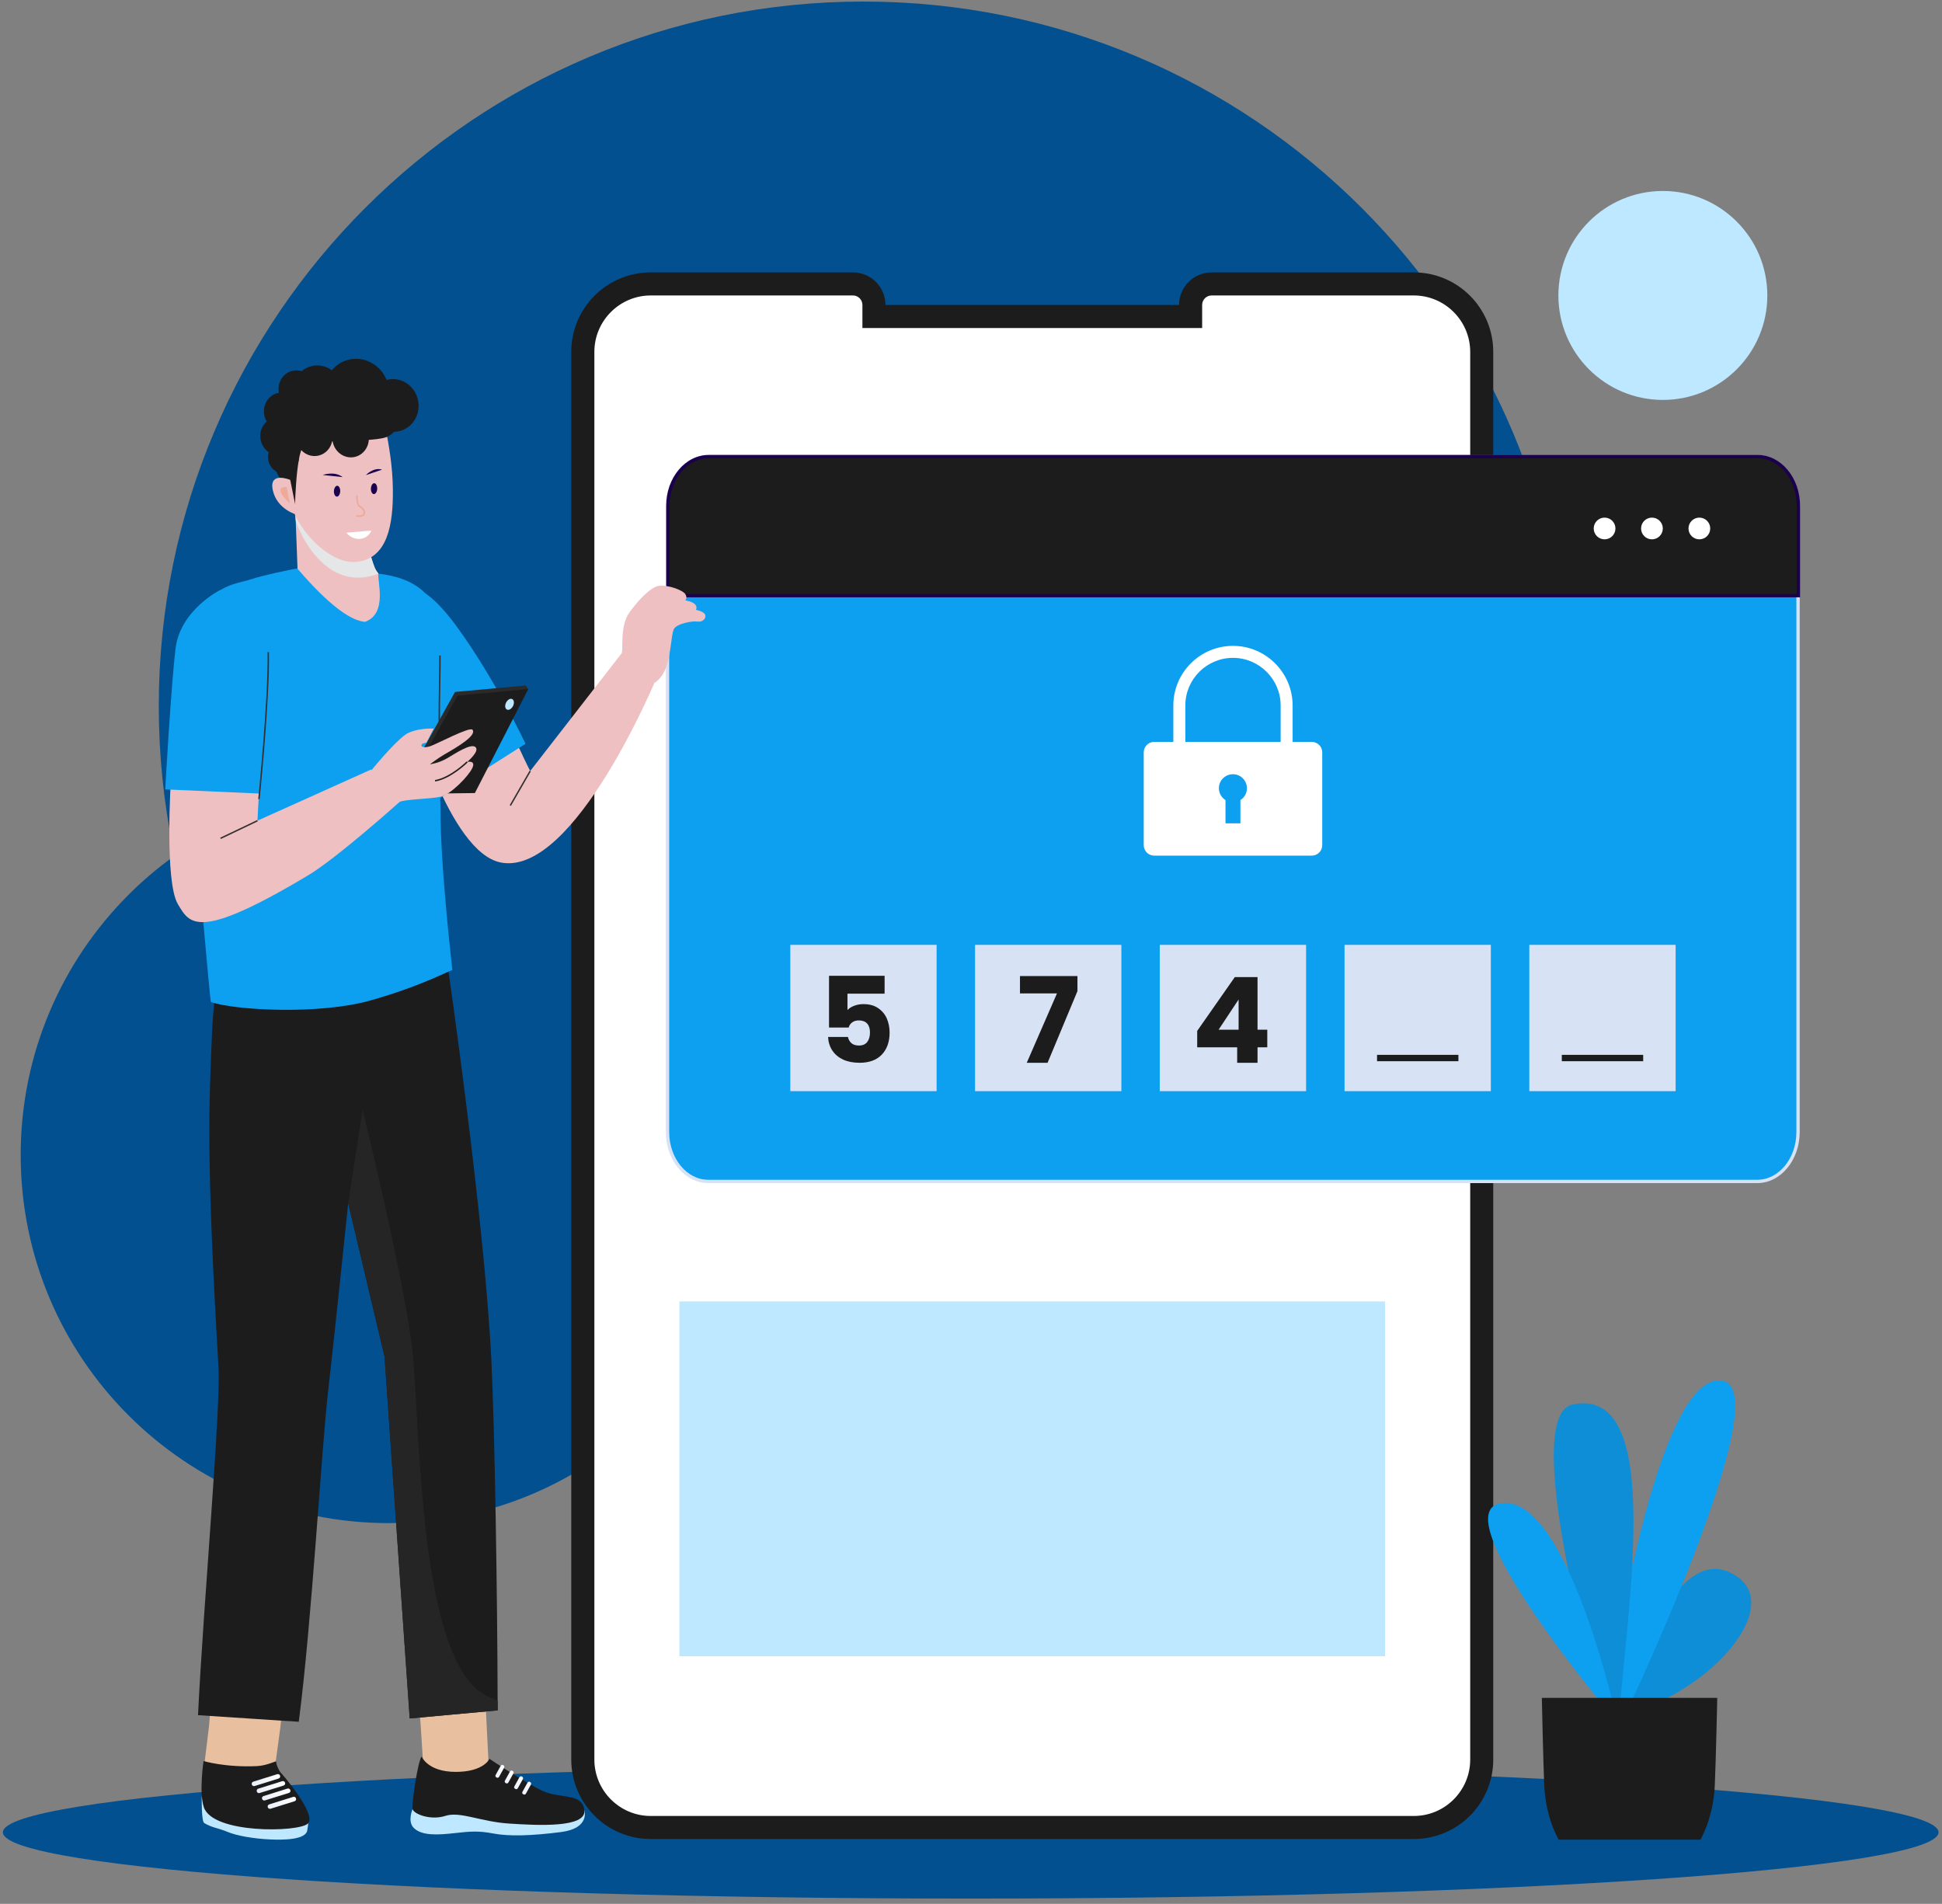 <svg width="254" height="249" viewBox="0 0 254 249" fill="none" xmlns="http://www.w3.org/2000/svg">
<rect x="0" y="0" width="254" height="249" fill="#808080" stroke="none"/>
<path d="M112.933 184.536C163.835 184.536 205.099 143.272 205.099 92.37C205.099 41.468 163.835 0.203 112.933 0.203C62.031 0.203 20.766 41.468 20.766 92.37C20.766 143.272 62.031 184.536 112.933 184.536Z" fill="#02508F"/>
<path d="M217.49 52.306C225.036 52.306 231.154 46.188 231.154 38.642C231.154 31.095 225.036 24.978 217.49 24.978C209.943 24.978 203.826 31.095 203.826 38.642C203.826 46.188 209.943 52.306 217.49 52.306Z" fill="#BDE8FF"/>
<path d="M50.84 199.205C77.424 199.205 98.974 177.654 98.974 151.07C98.974 124.486 77.424 102.936 50.84 102.936C24.256 102.936 2.706 124.486 2.706 151.07C2.706 177.654 24.256 199.205 50.84 199.205Z" fill="#02508F"/>
<path d="M126.962 248.312C196.873 248.312 253.547 244.432 253.547 239.646C253.547 234.861 196.873 230.981 126.962 230.981C57.05 230.981 0.376 234.861 0.376 239.646C0.376 244.432 57.05 248.312 126.962 248.312Z" fill="#02508F"/>
<path d="M195.307 46.027V230.13C195.307 235.87 190.654 240.523 184.913 240.523H85.112C79.371 240.523 74.718 235.87 74.718 230.13V46.021C74.718 40.28 79.371 35.627 85.112 35.627H111.55C113.905 35.627 115.813 37.534 115.813 39.89H154.213C154.213 37.534 156.12 35.627 158.475 35.627H184.907C190.648 35.621 195.307 40.28 195.307 46.027Z" fill="#1C1C1C"/>
<path d="M85.112 237.509C81.048 237.509 77.739 234.2 77.739 230.13V46.021C77.739 41.957 81.048 38.642 85.118 38.642H111.557C112.241 38.642 112.798 39.198 112.798 39.883V42.904H157.233V39.883C157.233 39.198 157.79 38.642 158.475 38.642H184.907C188.977 38.642 192.293 41.957 192.293 46.027V230.13C192.293 234.2 188.984 237.509 184.913 237.509H85.112Z" fill="white"/>
<path d="M82.021 61.214H89.886" stroke="white" stroke-width="0.787" stroke-miterlimit="10" stroke-linecap="round" stroke-linejoin="round"/>
<path d="M82.021 64.158H87.09" stroke="white" stroke-width="0.787" stroke-miterlimit="10" stroke-linecap="round" stroke-linejoin="round"/>
<path d="M235.173 66.168V148.062C235.173 151.634 232.779 154.52 229.835 154.52H92.645C89.707 154.52 87.307 151.634 87.307 148.062V66.168C87.307 62.622 89.707 59.736 92.645 59.736H229.835C232.779 59.736 235.173 62.622 235.173 66.168Z" fill="#0D9FF0"/>
<path d="M229.835 154.737H92.645C89.586 154.737 87.09 151.742 87.09 148.069V66.168C87.09 62.501 89.579 59.525 92.645 59.525H229.835C232.894 59.525 235.39 62.507 235.39 66.168V148.062C235.384 151.742 232.894 154.737 229.835 154.737ZM92.645 59.953C89.822 59.953 87.525 62.744 87.525 66.168V148.062C87.525 151.505 89.822 154.302 92.645 154.302H229.835C232.658 154.302 234.955 151.505 234.955 148.062V66.168C234.955 62.744 232.658 59.953 229.835 59.953H92.645Z" fill="#D7E3F4"/>
<path d="M235.218 66.155V77.906H87.352V66.155C87.352 62.597 89.746 59.717 92.703 59.717H229.88C232.83 59.717 235.218 62.603 235.218 66.155Z" fill="#1C1C1C"/>
<path d="M235.435 78.123H87.134V66.155C87.134 62.488 89.63 59.499 92.702 59.499H229.88C232.945 59.499 235.435 62.482 235.435 66.155V78.123ZM87.563 77.694H235V66.162C235 62.731 232.702 59.941 229.873 59.941H92.702C89.874 59.941 87.57 62.731 87.57 66.162V77.694H87.563Z" fill="#1A004D"/>
<path d="M209.867 70.539C210.652 70.539 211.288 69.903 211.288 69.118C211.288 68.334 210.652 67.698 209.867 67.698C209.082 67.698 208.446 68.334 208.446 69.118C208.446 69.903 209.082 70.539 209.867 70.539Z" fill="white"/>
<path d="M216.062 70.539C216.847 70.539 217.483 69.903 217.483 69.118C217.483 68.334 216.847 67.698 216.062 67.698C215.278 67.698 214.642 68.334 214.642 69.118C214.642 69.903 215.278 70.539 216.062 70.539Z" fill="white"/>
<path d="M222.264 70.539C223.049 70.539 223.685 69.903 223.685 69.118C223.685 68.334 223.049 67.698 222.264 67.698C221.479 67.698 220.843 68.334 220.843 69.118C220.843 69.903 221.479 70.539 222.264 70.539Z" fill="white"/>
<path d="M212.254 223.218C212.254 223.218 218.123 202.027 226.142 205.605C234.162 209.182 224.28 221.208 212.184 224.363" fill="#0D8ED6"/>
<path d="M212.76 208.683C212.76 208.683 218.059 179.045 225.362 180.619C232.664 182.194 212.261 224.933 212.261 224.933L210.757 218.488L213.048 208.683" fill="#0D9FF0"/>
<path d="M210.181 225.867C210.181 225.867 198.219 185.317 205.669 183.704C217.912 181.054 212.683 210.981 211.685 225.579" fill="#0D8ED6"/>
<path d="M211.256 224.005C211.256 224.005 204.958 195.8 196.51 196.587C188.062 197.374 210.827 224.434 210.827 224.434" fill="#0D9FF0"/>
<path d="M224.606 222.066C224.606 222.066 224.434 230.123 224.28 233.566C224.216 235.198 223.8 238.04 222.411 240.606H203.858C202.456 238.04 202.053 235.198 201.976 233.566C201.835 230.123 201.662 222.066 201.662 222.066H224.606Z" fill="#1C1C1C"/>
<path d="M161.266 84.472C156.965 84.472 153.464 87.966 153.464 92.274V99.352H155.032V92.274C155.032 88.837 157.829 86.04 161.266 86.04C164.696 86.04 167.499 88.837 167.499 92.274V99.352H169.067V92.274C169.061 87.973 165.56 84.472 161.266 84.472Z" fill="white"/>
<path d="M171.563 97.029H150.962C150.206 97.029 149.592 97.643 149.592 98.405V110.533C149.592 111.294 150.206 111.909 150.962 111.909H171.563C172.325 111.909 172.939 111.294 172.939 110.533V98.405C172.939 97.643 172.325 97.029 171.563 97.029ZM162.238 104.638V107.685H160.286V104.645C159.768 104.318 159.422 103.742 159.422 103.09C159.422 102.072 160.248 101.259 161.259 101.259C162.27 101.259 163.09 102.078 163.09 103.09C163.096 103.736 162.757 104.312 162.238 104.638Z" fill="white"/>
<path d="M122.501 123.576H103.365V142.712H122.501V123.576Z" fill="#D7E3F4"/>
<path d="M146.667 123.576H127.531V142.712H146.667V123.576Z" fill="#D7E3F4"/>
<path d="M170.827 123.576H151.691V142.712H170.827V123.576Z" fill="#D7E3F4"/>
<path d="M194.993 123.576H175.857V142.712H194.993V123.576Z" fill="#D7E3F4"/>
<path d="M180.107 138.379H190.75" stroke="#1C1C1C" stroke-width="0.833" stroke-miterlimit="10"/>
<path d="M219.16 123.576H200.024V142.712H219.16V123.576Z" fill="#D7E3F4"/>
<path d="M204.273 138.379H214.917" stroke="#1C1C1C" stroke-width="0.833" stroke-miterlimit="10"/>
<path d="M37.074 221.362L36.869 223.774L36.696 225.688L36.075 230.328L34.251 234.846L27.365 234.725L26.744 230.622L27.333 225.81L27.723 221.093L27.781 220.338L37.074 221.362Z" fill="#E9C09F"/>
<path d="M63.87 229.982L63.672 232.843L56.843 233.746L55.307 230.078L55.051 226.13L54.693 220.741L60.197 220.088L63.352 219.71L63.409 220.901L63.454 221.701L63.87 229.982Z" fill="#E9C09F"/>
<path d="M76.433 236.773C76.433 236.773 77.208 239.128 73.362 239.614C69.509 240.107 66.565 240.19 64.555 239.806C62.545 239.422 61.515 239.525 59.422 239.755C57.33 239.986 55.218 240.133 54.136 239.09C53.246 238.238 53.963 236.613 53.963 236.613L65.528 236.37L76.433 236.773Z" fill="#BDE8FF"/>
<path d="M64.024 230.034C64.024 230.034 68.696 233.182 70.981 234.238C73.266 235.294 76.177 234.443 76.433 236.766C76.689 239.09 70.315 238.744 66.578 238.501C62.84 238.258 60.19 236.869 58.251 237.496C56.312 238.123 54.117 237.253 53.963 236.613C53.809 235.973 54.661 230.29 55.147 229.733C55.147 229.733 55.934 231.742 59.608 231.742C63.282 231.742 64.024 230.034 64.024 230.034Z" fill="#1C1C1C"/>
<path d="M68.414 234.654L68.472 234.686C68.581 234.75 68.715 234.706 68.779 234.597L69.445 233.394C69.502 233.285 69.464 233.144 69.362 233.086L69.304 233.054C69.195 232.99 69.061 233.035 68.997 233.144L68.331 234.347C68.267 234.456 68.305 234.597 68.414 234.654Z" fill="url(#paint0_linear_843_824)"/>
<path d="M67.358 233.944L67.416 233.976C67.525 234.04 67.659 233.995 67.723 233.886L68.389 232.683C68.446 232.574 68.408 232.434 68.306 232.376L68.248 232.344C68.139 232.28 68.005 232.325 67.941 232.434L67.275 233.637C67.211 233.746 67.25 233.88 67.358 233.944Z" fill="url(#paint1_linear_843_824)"/>
<path d="M66.123 233.195L66.181 233.227C66.289 233.291 66.424 233.246 66.488 233.138L67.153 231.934C67.211 231.826 67.173 231.685 67.07 231.627L67.013 231.595C66.904 231.531 66.769 231.576 66.705 231.685L66.04 232.888C65.976 232.997 66.014 233.131 66.123 233.195Z" fill="url(#paint2_linear_843_824)"/>
<path d="M64.907 232.453L64.965 232.485C65.074 232.549 65.208 232.504 65.272 232.395L65.938 231.192C65.995 231.083 65.957 230.942 65.854 230.885L65.797 230.853C65.688 230.789 65.554 230.834 65.49 230.942L64.824 232.146C64.76 232.254 64.798 232.389 64.907 232.453Z" fill="url(#paint3_linear_843_824)"/>
<path d="M65.093 223.698L53.586 224.754L50.296 177.426L45.541 157.362C45.496 157.752 43.755 174.68 42.917 181.957C42.04 189.522 40.811 211.838 39.077 225.189L25.899 224.325C26.635 209.291 28.901 184.254 28.574 178.725C26.936 151.096 27.339 144.331 27.742 134.898C27.986 129.278 28.952 126.238 28.952 126.238C28.952 126.238 58.078 126.238 58.546 126.238C58.546 126.238 63.346 159.23 64.267 177.88C64.715 186.91 65.054 208.99 65.086 222.437C65.093 222.859 65.093 223.282 65.093 223.698Z" fill="#1C1C1C"/>
<path d="M65.093 223.698L53.586 224.754L50.296 177.426L45.541 157.362L47.429 145.15C47.429 145.15 52.677 166.45 53.867 176.05C55.058 185.643 54.462 218.43 64.178 222.034C64.523 222.162 64.824 222.296 65.086 222.424C65.093 222.859 65.093 223.282 65.093 223.698Z" fill="#262525"/>
<path d="M26.386 234.974C26.386 234.974 26.328 238.2 26.706 238.43C27.762 239.07 28.491 239.058 29.758 239.589C30.968 240.101 33.195 240.485 35.384 240.581C36.843 240.645 40.114 240.683 40.197 239.314C40.203 239.198 40.401 238.386 40.235 238.264C38.417 236.946 26.386 234.974 26.386 234.974Z" fill="#BDE8FF"/>
<path d="M40.254 238.514C39.006 239.659 27.813 239.858 26.661 236.363C26.008 234.411 26.622 230.322 26.622 230.322C26.622 230.322 29.426 231.179 33.605 230.987C34.949 230.923 36.12 230.264 36.12 230.392C36.12 230.872 36.568 231.685 36.69 231.813C36.99 232.101 41.496 237.362 40.254 238.514Z" fill="#1C1C1C"/>
<path d="M37.285 233.157C37.336 233.317 37.246 233.483 37.093 233.528L33.957 234.507C33.803 234.558 33.637 234.469 33.586 234.309C33.534 234.149 33.624 233.982 33.778 233.938L36.913 232.958C37.067 232.914 37.233 233.003 37.285 233.157Z" fill="url(#paint4_linear_843_824)"/>
<path d="M37.976 234.123C38.027 234.283 37.938 234.45 37.784 234.494L34.648 235.474C34.494 235.525 34.328 235.435 34.277 235.275C34.225 235.115 34.315 234.949 34.469 234.904L37.605 233.925C37.758 233.88 37.925 233.97 37.976 234.123Z" fill="url(#paint5_linear_843_824)"/>
<path d="M38.718 235.211C38.77 235.371 38.68 235.538 38.526 235.582L35.39 236.562C35.237 236.613 35.07 236.523 35.019 236.363C34.968 236.203 35.057 236.037 35.211 235.992L38.347 235.013C38.507 234.962 38.673 235.051 38.718 235.211Z" fill="url(#paint6_linear_843_824)"/>
<path d="M36.632 232.242C36.683 232.402 36.593 232.568 36.44 232.613L33.304 233.592C33.15 233.643 32.984 233.554 32.933 233.394C32.882 233.234 32.971 233.067 33.125 233.022L36.261 232.043C36.421 231.992 36.581 232.082 36.632 232.242Z" fill="url(#paint7_linear_843_824)"/>
<path d="M66.366 94.507C66.366 94.507 68.741 99.736 69.349 100.837L81.323 85.419L85.899 88.6C85.899 88.6 75.147 114.642 65.522 112.811C58.686 111.512 53.605 92.702 53.726 92.466L66.366 94.507Z" fill="#EFC0C1"/>
<path d="M69.349 100.837L66.744 105.355" stroke="#313131" stroke-width="0.187" stroke-miterlimit="10"/>
<path d="M43.723 82.398C43.723 82.398 47.941 77.157 50.539 77.131C52.696 77.112 54.526 74.731 59.947 82.232C64.856 89.029 68.734 97.278 68.734 97.278L56.805 104.856L43.723 82.398Z" fill="#0D9FF0"/>
<path d="M80.363 87.352C80.363 87.352 81.387 86.424 81.387 84.702C81.387 82.987 81.47 81.285 82.347 80.069C83.224 78.853 85.048 76.702 86.27 76.606C87.493 76.51 89.323 77.202 89.637 77.707C89.957 78.206 89.63 78.52 89.63 78.52C89.63 78.52 90.539 78.661 90.897 79.032C91.256 79.403 91.025 79.762 91.025 79.762C91.025 79.762 92.088 79.96 92.241 80.421C92.389 80.882 91.889 81.4 91.23 81.291C90.571 81.182 88.517 81.56 88.139 82.27C87.761 82.987 87.749 86.123 86.91 87.787C86.373 88.85 85.681 89.266 85.681 89.266L80.363 87.352Z" fill="#EFC0C1"/>
<g opacity="0.5">
<path d="M84.357 88.203C84.357 88.203 84.51 88.069 84.734 87.8C84.965 87.538 85.272 87.134 85.522 86.597C85.643 86.328 85.739 86.021 85.758 85.694C85.771 85.368 85.739 84.984 85.765 84.606C85.79 83.845 85.976 82.981 86.501 82.309C86.629 82.136 86.789 81.995 86.846 81.854C86.917 81.707 86.904 81.573 86.802 81.458C86.584 81.221 86.187 81.138 85.841 81.144C85.112 81.15 84.587 81.669 84.261 82.162C83.921 82.654 83.691 83.102 83.537 83.416C83.384 83.736 83.314 83.922 83.314 83.922C83.314 83.922 83.365 83.73 83.486 83.39C83.614 83.064 83.793 82.584 84.12 82.059C84.286 81.803 84.485 81.528 84.76 81.285C85.041 81.042 85.425 80.901 85.829 80.869C86.225 80.856 86.674 80.907 87.019 81.253C87.198 81.426 87.23 81.752 87.115 81.963C87 82.194 86.846 82.322 86.737 82.475C86.257 83.083 86.078 83.87 86.027 84.613C85.989 84.99 86.008 85.336 85.976 85.701C85.938 86.066 85.809 86.386 85.675 86.661C85.394 87.211 85.029 87.582 84.779 87.832C84.517 88.088 84.357 88.203 84.357 88.203Z" fill="#EFC0C1"/>
</g>
<g opacity="0.5">
<path d="M91.025 79.762C91.025 79.762 90.968 79.774 90.865 79.787C90.769 79.8 90.564 79.832 90.443 79.851C90.276 79.877 90.014 79.915 89.854 79.941C89.643 79.973 89.412 80.005 89.189 80.056C88.965 80.094 88.74 80.146 88.536 80.203C88.331 80.261 88.139 80.318 87.992 80.395C87.844 80.472 87.71 80.536 87.64 80.606C87.563 80.67 87.512 80.709 87.512 80.709C87.512 80.709 87.544 80.658 87.595 80.568C87.653 80.478 87.755 80.357 87.902 80.254C88.049 80.146 88.235 80.037 88.453 79.96C88.664 79.87 88.9 79.819 89.131 79.768C89.368 79.73 89.605 79.698 89.829 79.685C90.052 79.672 90.257 79.685 90.436 79.691C90.616 79.698 90.763 79.723 90.865 79.736C90.968 79.749 91.025 79.762 91.025 79.762Z" fill="#EFC0C1"/>
</g>
<g opacity="0.5">
<path d="M89.637 78.52C89.637 78.52 89.553 78.514 89.413 78.507C89.278 78.501 89.009 78.488 88.83 78.475C88.593 78.456 88.312 78.456 88.017 78.456C87.723 78.456 87.409 78.462 87.109 78.52C86.808 78.558 86.571 78.699 86.347 78.891C86.129 79.077 85.937 79.275 85.784 79.454C85.637 79.64 85.509 79.794 85.425 79.909C85.342 80.024 85.297 80.088 85.297 80.088C85.297 80.088 85.323 80.011 85.374 79.877C85.432 79.749 85.515 79.557 85.643 79.352C85.777 79.147 85.937 78.904 86.168 78.686C86.379 78.469 86.712 78.264 87.051 78.219C87.384 78.162 87.717 78.168 88.024 78.187C88.331 78.206 88.606 78.264 88.849 78.302C89.086 78.347 89.285 78.405 89.419 78.443C89.553 78.494 89.637 78.52 89.637 78.52Z" fill="#EFC0C1"/>
</g>
<path d="M55.288 80.312C55.256 80.254 50.187 87.07 46.27 86.245C41.893 85.317 39.006 76.869 39.006 76.869L38.68 68.101L38.673 67.96L38.629 67.442L39.499 67.653L42.949 68.498L44.331 68.843L47.87 69.707C47.87 69.707 48.19 71.947 48.818 73.726C48.888 73.912 48.946 74.091 49.016 74.258C49.144 74.546 49.317 74.814 49.502 75.038C49.931 75.57 50.424 75.89 50.424 75.896C51.48 77.598 55.262 80.312 55.288 80.312Z" fill="#EFC0C1"/>
<path d="M49.502 75.032C42.45 77.72 39.006 69.259 38.68 68.101L38.673 67.96L38.629 67.442L39.499 67.653C40.485 68.165 41.867 68.728 42.949 68.498L44.331 68.843L47.87 69.707C47.87 69.707 48.19 71.947 48.818 73.726C48.888 73.912 48.946 74.091 49.016 74.258C49.144 74.539 49.317 74.808 49.502 75.032Z" fill="#E5E6E7"/>
<path d="M51.384 64.011C51.435 68.491 50.75 73.157 46.513 73.496C43.55 73.726 39.845 70.379 38.353 66.859C37.585 65.042 36.894 63.461 36.606 62.219C36.376 61.234 36.28 60.606 36.28 60.606L36.472 58.302L36.587 56.952C36.587 56.952 37.329 55.986 38.155 54.898C39.185 53.534 41.521 54.603 41.541 54.52C41.566 54.398 47.115 52.229 49.477 54.123C49.483 54.13 49.489 54.13 49.489 54.136C49.707 54.309 49.88 54.494 50.014 54.693C50.123 54.859 50.2 55.032 50.245 55.218C50.328 55.576 50.443 56.114 50.577 56.798C50.629 57.086 50.693 57.394 50.75 57.726C50.846 58.29 50.949 58.904 51.038 59.557C51.23 60.92 51.371 62.462 51.384 64.011Z" fill="#EFC0C1"/>
<path d="M36.408 62.219C36.408 62.219 31.64 52.907 39.672 51.25C39.672 51.25 45.093 47.083 49.797 49.374C53.976 51.41 53.259 55.634 50.795 57.054C49.182 57.989 40.76 57.33 39.704 58.341C38.648 59.352 38.546 67.365 38.546 67.365C38.546 67.365 37.547 63.96 36.408 62.219Z" fill="#1C1C1C"/>
<path d="M42.171 54.632C43.958 54.304 45.128 52.519 44.784 50.645C44.44 48.772 42.713 47.518 40.926 47.846C39.139 48.174 37.969 49.959 38.313 51.833C38.657 53.707 40.384 54.96 42.171 54.632Z" fill="#1C1C1C"/>
<path d="M47.452 55.806C49.77 55.381 51.288 53.063 50.842 50.629C50.395 48.196 48.153 46.568 45.834 46.993C43.515 47.419 41.998 49.737 42.444 52.17C42.891 54.604 45.133 56.232 47.452 55.806Z" fill="#1C1C1C"/>
<path d="M52.078 56.419C53.865 56.09 55.035 54.306 54.691 52.432C54.347 50.558 52.62 49.304 50.833 49.632C49.046 49.96 47.876 51.745 48.22 53.619C48.564 55.493 50.291 56.746 52.078 56.419Z" fill="#1C1C1C"/>
<path d="M41.557 59.608C42.85 59.371 43.697 58.079 43.448 56.723C43.199 55.367 41.949 54.461 40.656 54.698C39.362 54.935 38.516 56.227 38.764 57.583C39.013 58.939 40.264 59.845 41.557 59.608Z" fill="#1C1C1C"/>
<path d="M37.353 56.286C38.646 56.049 39.493 54.757 39.244 53.401C38.995 52.046 37.745 51.139 36.452 51.376C35.158 51.614 34.312 52.905 34.561 54.261C34.809 55.617 36.06 56.524 37.353 56.286Z" fill="#1C1C1C"/>
<path d="M36.879 59.518C38.172 59.281 39.019 57.989 38.77 56.634C38.521 55.278 37.271 54.371 35.978 54.608C34.685 54.846 33.838 56.137 34.087 57.493C34.336 58.849 35.586 59.756 36.879 59.518Z" fill="#1C1C1C"/>
<path d="M37.456 61.893C38.551 61.692 39.268 60.599 39.057 59.452C38.847 58.304 37.788 57.537 36.693 57.738C35.598 57.939 34.881 59.032 35.091 60.179C35.302 61.327 36.36 62.094 37.456 61.893Z" fill="#1C1C1C"/>
<path d="M46.306 59.781C47.6 59.543 48.447 58.252 48.198 56.896C47.949 55.54 46.699 54.633 45.406 54.871C44.112 55.108 43.265 56.4 43.514 57.755C43.763 59.111 45.013 60.018 46.306 59.781Z" fill="#1C1C1C"/>
<path d="M39.251 53.362C40.538 53.126 41.38 51.841 41.132 50.492C40.885 49.143 39.641 48.241 38.355 48.477C37.068 48.713 36.226 49.998 36.474 51.347C36.721 52.696 37.965 53.598 39.251 53.362Z" fill="#1C1C1C"/>
<path d="M37.957 62.763C37.957 62.763 35.115 61.579 35.685 64.133C36.254 66.686 38.885 67.339 38.885 67.339L37.957 62.763Z" fill="#EFC0C1"/>
<path d="M37.489 63.704C37.489 63.704 35.397 63.474 37.918 65.854L37.489 63.704Z" fill="#EDAA98"/>
<path d="M49.334 63.927C49.35 63.535 49.18 63.21 48.954 63.201C48.728 63.191 48.531 63.502 48.515 63.894C48.499 64.286 48.67 64.611 48.896 64.62C49.122 64.629 49.318 64.319 49.334 63.927Z" fill="#1A004D"/>
<path d="M44.495 64.259C44.511 63.867 44.341 63.541 44.115 63.532C43.889 63.523 43.693 63.833 43.676 64.225C43.66 64.617 43.831 64.942 44.057 64.952C44.283 64.961 44.479 64.651 44.495 64.259Z" fill="#1A004D"/>
<path d="M47.851 62.136C47.851 62.136 48.875 61.061 49.969 61.426L47.851 62.136Z" fill="#1A004D"/>
<path d="M42.206 62.123C42.296 62.098 43.755 61.579 44.811 62.398L42.206 62.123Z" fill="#1A004D"/>
<path d="M46.686 64.882C46.686 64.882 46.603 66.066 47.154 66.309C47.704 66.552 48.114 67.678 46.674 67.48" stroke="#EDAA98" stroke-width="0.209" stroke-miterlimit="10" stroke-linecap="round" stroke-linejoin="round"/>
<path d="M48.581 69.387C48.581 69.387 48.542 69.509 48.434 69.669C48.248 69.963 47.858 70.392 47.128 70.475C46.411 70.552 45.861 70.206 45.56 69.944C45.394 69.797 45.298 69.675 45.298 69.675" fill="white"/>
<path d="M57.579 83.198C57.906 90.75 57.336 98.162 57.611 105.598C57.592 113.586 59.173 126.834 59.173 126.91C59.179 126.68 55.538 128.85 48.459 130.846C41.72 132.747 30.782 132.139 27.589 131.058C27.474 131.026 25.611 109.662 25.662 109.208C25.394 81.65 24.914 79.742 28.299 77.554C29.867 76.357 31.134 76.286 33.042 75.704V75.698C34.354 75.262 38.136 74.443 38.891 74.354C41.022 76.843 44.965 81.112 47.742 81.33C50.763 80.235 49.291 75.845 49.502 75.026C54.334 75.582 57.65 77.963 57.579 83.198Z" fill="#0D9FF0"/>
<path d="M22.347 102.104C22.347 102.104 21.509 115.339 23.269 118.258C24.811 120.818 25.79 123.173 40.325 114.469C44.075 112.222 52.235 104.907 52.235 104.907L48.549 100.638L33.675 107.333L33.88 103.435L22.347 102.104Z" fill="#EFC0C1"/>
<path d="M33.675 107.339L28.849 109.643" stroke="#313131" stroke-width="0.187" stroke-miterlimit="10"/>
<path d="M28.773 77.176C28.773 77.176 23.57 79.787 22.962 84.818C22.354 89.848 21.611 103.243 21.611 103.243L34.085 103.794C34.085 103.794 35.198 91.595 35.096 85.291C34.987 78.981 28.773 77.176 28.773 77.176Z" fill="#0D9FF0"/>
<path d="M33.867 104.504C33.867 104.504 35.192 91.595 35.09 85.291" stroke="#313131" stroke-width="0.187" stroke-miterlimit="10"/>
<path d="M57.547 85.733C57.553 89.419 57.31 93.694 57.592 101.131" stroke="#313131" stroke-width="0.187" stroke-miterlimit="10"/>
<path d="M69.093 90.123L68.773 89.65L59.512 90.501L52.35 103.365L61.79 103.25L68.382 90.424L69.093 90.123Z" fill="#2B2A2A"/>
<path d="M59.832 90.981L52.67 103.838L62.11 103.723L69.093 90.123L59.832 90.981Z" fill="#1C1C1C"/>
<path d="M67.096 92.344C67.288 91.966 67.242 91.557 66.992 91.431C66.743 91.305 66.386 91.509 66.194 91.887C66.003 92.266 66.049 92.675 66.298 92.801C66.547 92.927 66.905 92.723 67.096 92.344Z" fill="#BDE8FF"/>
<path d="M61.099 99.653C61.099 99.653 62.264 99.384 61.784 100.434C61.31 101.483 59.006 103.851 57.707 104.178C56.414 104.51 52.722 104.53 52.235 104.907C51.755 105.285 48.498 100.837 48.498 100.837C48.498 100.837 51.461 97.189 53.016 96.088C53.861 95.486 55.486 95.237 56.722 95.294L55.781 97.125C55.461 97.182 55.23 97.246 55.173 97.33C54.962 97.65 55.397 97.886 56.261 97.598C57.125 97.317 61.445 95 61.797 95.442C62.392 96.184 59.826 97.701 58.059 98.712C57.387 99.096 56.229 99.96 56.229 99.96C56.229 99.96 57.362 99.832 58.482 99.173C59.602 98.514 61.605 97.176 62.194 97.714C62.776 98.258 61.099 99.653 61.099 99.653Z" fill="#EFC0C1"/>
<path d="M61.099 99.653C61.099 99.653 58.974 101.765 56.901 102.117" stroke="#231F20" stroke-width="0.19" stroke-miterlimit="10"/>
<path d="M181.163 170.213H88.862V216.619H181.163V170.213Z" fill="#BDE8FF"/>
<path d="M115.7 129.957H110.844V132.105C111.052 131.877 111.342 131.69 111.716 131.545C112.089 131.4 112.494 131.327 112.93 131.327C113.708 131.327 114.351 131.503 114.86 131.856C115.379 132.209 115.757 132.665 115.996 133.226C116.235 133.786 116.354 134.393 116.354 135.047C116.354 136.261 116.012 137.226 115.327 137.942C114.642 138.647 113.677 139 112.432 139C111.602 139 110.881 138.86 110.268 138.58C109.656 138.289 109.184 137.89 108.852 137.381C108.52 136.873 108.339 136.287 108.307 135.623H110.907C110.969 135.944 111.119 136.214 111.358 136.432C111.597 136.639 111.923 136.743 112.338 136.743C112.826 136.743 113.189 136.588 113.428 136.276C113.667 135.965 113.786 135.55 113.786 135.031C113.786 134.523 113.661 134.134 113.412 133.864C113.163 133.594 112.8 133.459 112.323 133.459C111.97 133.459 111.68 133.547 111.451 133.724C111.223 133.89 111.073 134.113 111 134.393H108.432V127.623H115.7V129.957Z" fill="#1C1C1C"/>
<path d="M140.922 129.63L137.016 139H134.292L138.245 129.926H133.405V127.654H140.922V129.63Z" fill="#1C1C1C"/>
<path d="M156.585 136.977V134.829L161.503 127.794H164.476V134.673H165.752V136.977H164.476V139H161.814V136.977H156.585ZM162.001 130.72L159.386 134.673H162.001V130.72Z" fill="#1C1C1C"/>
<defs>
<linearGradient id="paint0_linear_843_824" x1="68.302" y1="233.872" x2="69.477" y2="233.872" gradientUnits="userSpaceOnUse">
<stop stop-color="#E9EEFA"/>
<stop offset="1" stop-color="white"/>
</linearGradient>
<linearGradient id="paint1_linear_843_824" x1="67.242" y1="233.16" x2="68.418" y2="233.16" gradientUnits="userSpaceOnUse">
<stop stop-color="#E9EEFA"/>
<stop offset="1" stop-color="white"/>
</linearGradient>
<linearGradient id="paint2_linear_843_824" x1="66.009" y1="232.411" x2="67.185" y2="232.411" gradientUnits="userSpaceOnUse">
<stop stop-color="#E9EEFA"/>
<stop offset="1" stop-color="white"/>
</linearGradient>
<linearGradient id="paint3_linear_843_824" x1="64.79" y1="231.669" x2="65.966" y2="231.669" gradientUnits="userSpaceOnUse">
<stop stop-color="#E9EEFA"/>
<stop offset="1" stop-color="white"/>
</linearGradient>
<linearGradient id="paint4_linear_843_824" x1="33.569" y1="233.734" x2="37.296" y2="233.734" gradientUnits="userSpaceOnUse">
<stop stop-color="#E9EEFA"/>
<stop offset="1" stop-color="white"/>
</linearGradient>
<linearGradient id="paint5_linear_843_824" x1="34.26" y1="234.701" x2="37.986" y2="234.701" gradientUnits="userSpaceOnUse">
<stop stop-color="#E9EEFA"/>
<stop offset="1" stop-color="white"/>
</linearGradient>
<linearGradient id="paint6_linear_843_824" x1="35.008" y1="235.785" x2="38.734" y2="235.785" gradientUnits="userSpaceOnUse">
<stop stop-color="#E9EEFA"/>
<stop offset="1" stop-color="white"/>
</linearGradient>
<linearGradient id="paint7_linear_843_824" x1="32.919" y1="232.815" x2="36.645" y2="232.815" gradientUnits="userSpaceOnUse">
<stop stop-color="#E9EEFA"/>
<stop offset="1" stop-color="white"/>
</linearGradient>
</defs>
</svg>
